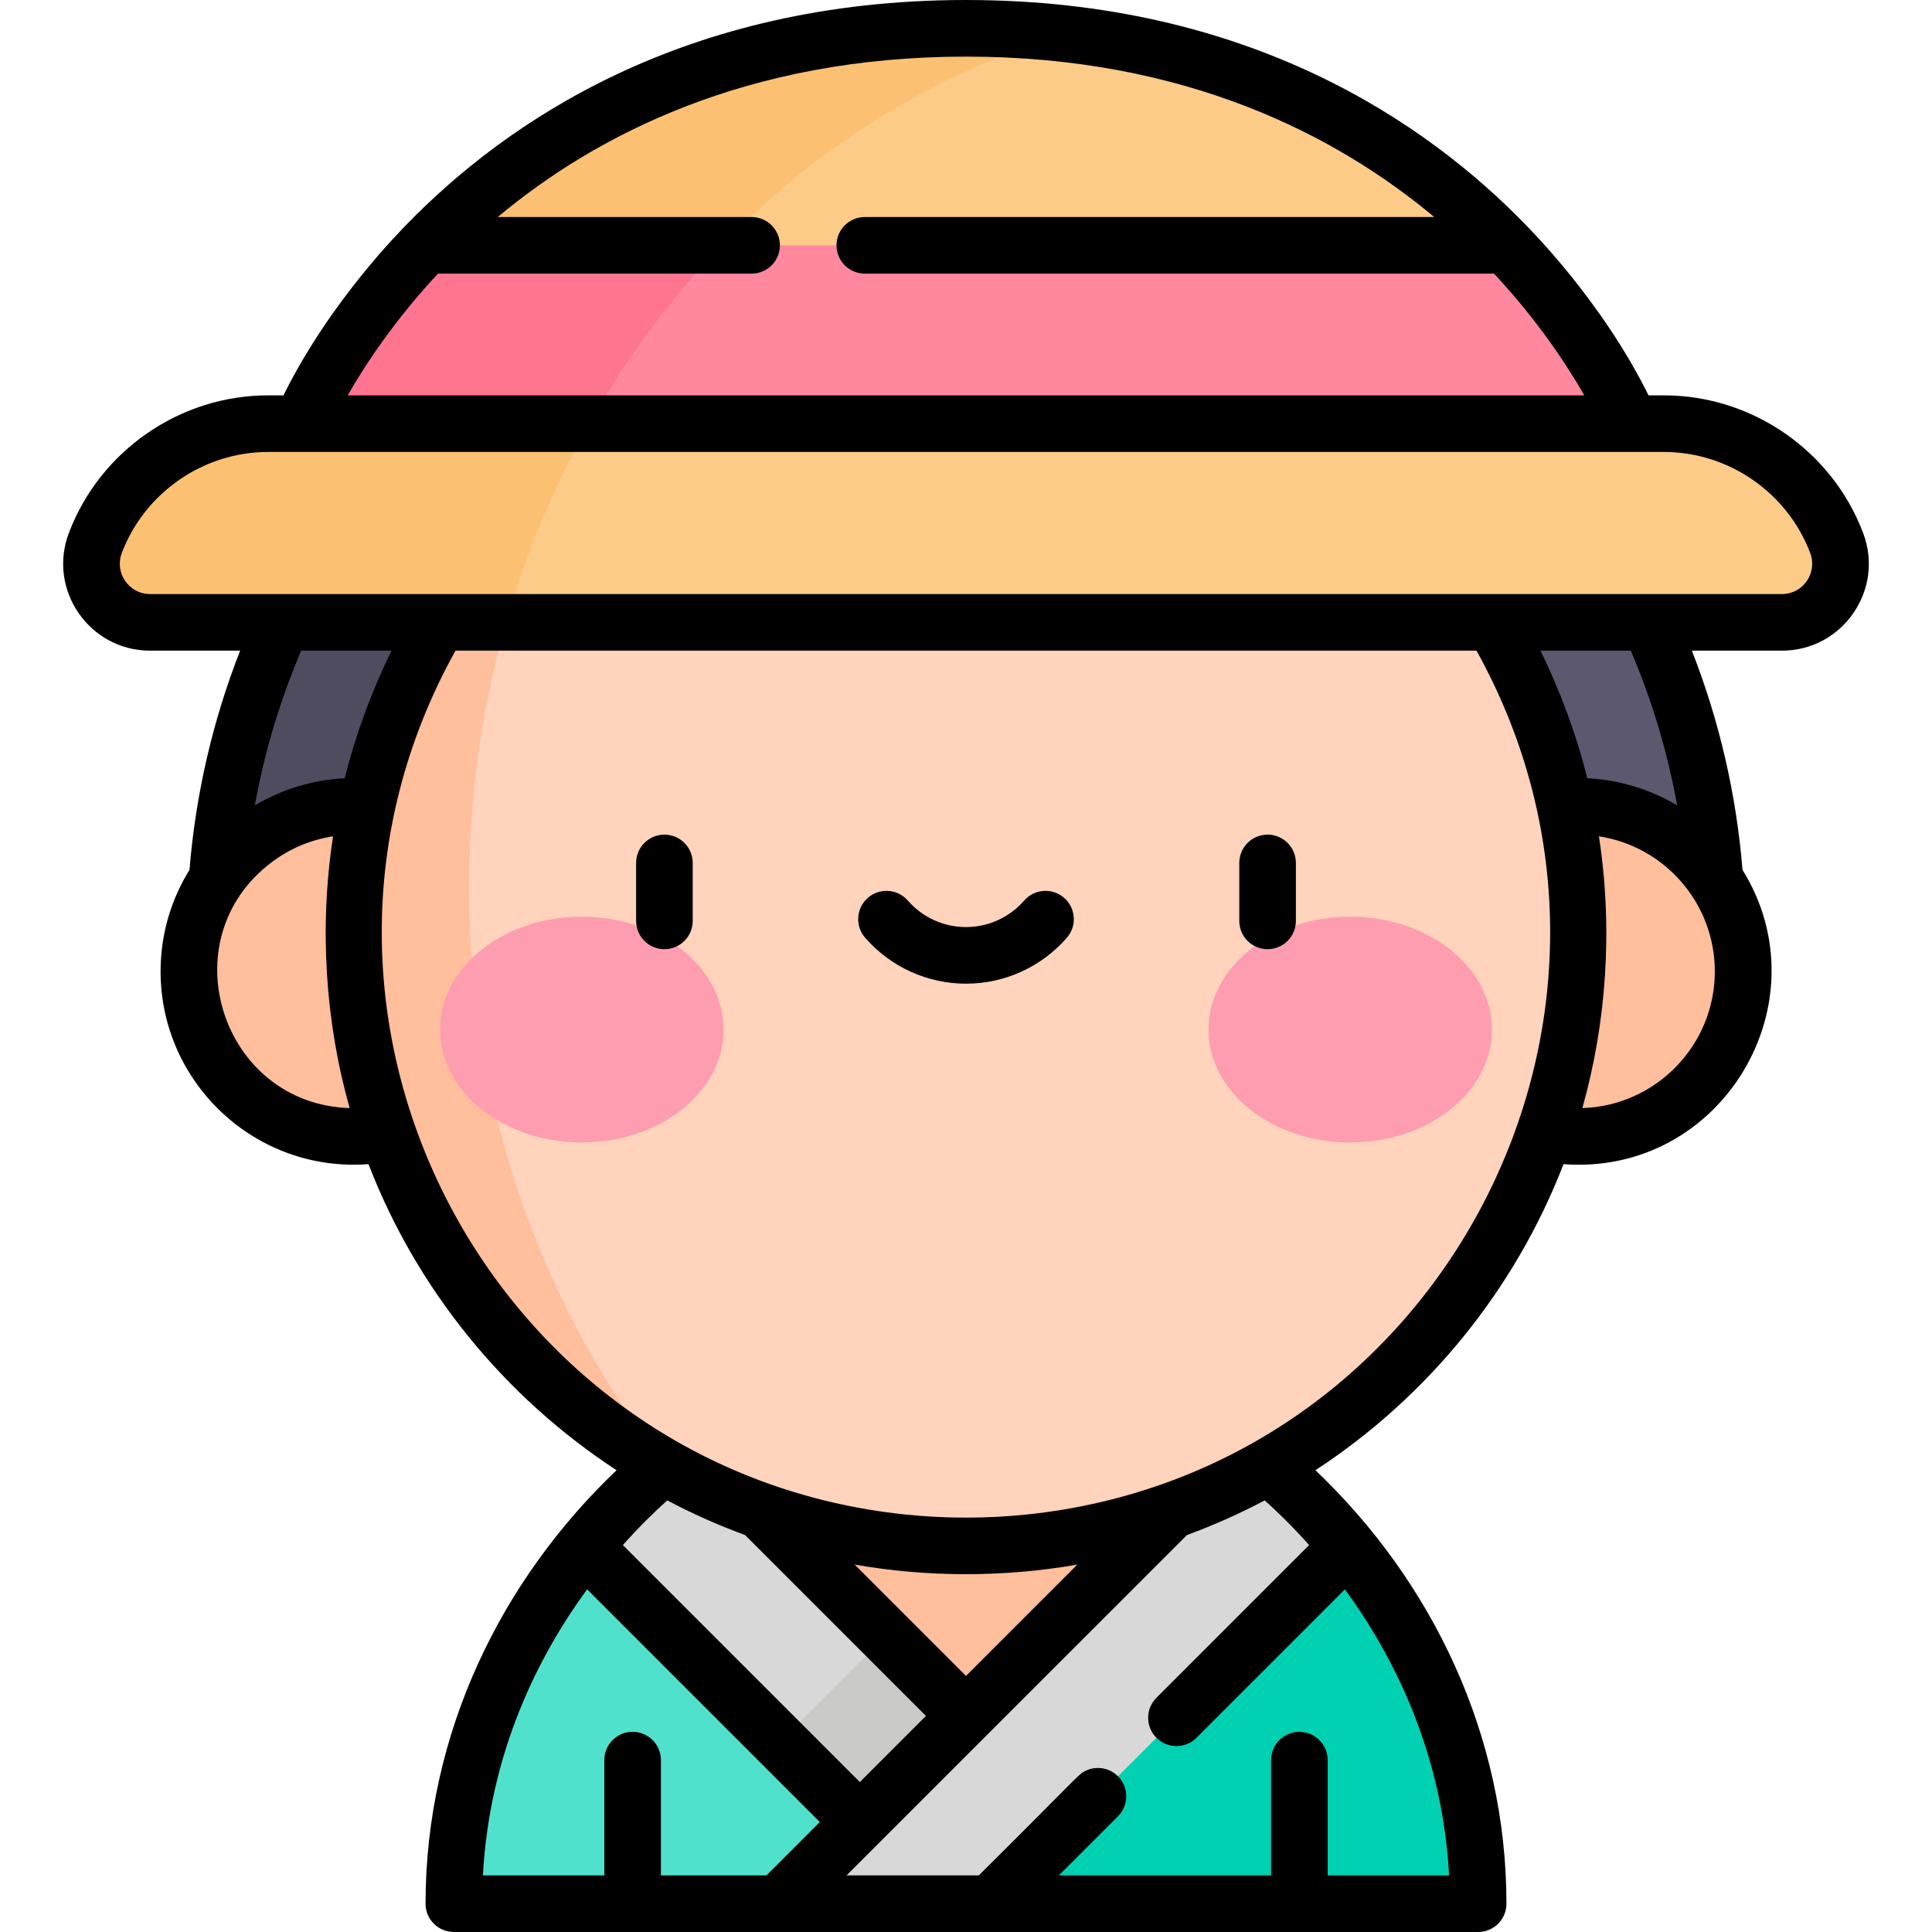 <svg id="Capa_1" enable-background="new 0 0 512 512" height="512" viewBox="0 0 512 512" width="512" xmlns="http://www.w3.org/2000/svg"><g><g><path d="m325.558 385.185-22.402 48.842-47.156 20.716-49.767-20.716-19.791-48.842z" fill="#ffbe9c"/><path d="m227.874 482.869v14.332l-21.641 7.299h-85.958c0-42.725 18.24-74.62 34.59-94.64l51.368 24.167z" fill="#50e1cd"/><path d="m391.724 504.5h-129.22l40.652-70.473 53.979-24.157c16.36 20.02 34.589 51.915 34.589 94.63z" fill="#00d1b3"/><path d="m256 454.743-28.126 28.125-73.009-73.009c13.287-16.261 25.331-24.674 25.331-24.674h6.246z" fill="#d8d8d8"/><path d="m206.661 461.656 21.213 21.213 28.126-28.126-21.213-21.213-28.121 28.121z" fill="#cacac8"/><path d="m357.134 409.87-94.63 94.63h-56.271l21.641-21.631 28.126-28.126 69.558-69.558h6.246s12.043 8.414 25.33 24.685z" fill="#d8d8d8"/><path d="m74.946 164.932c-11.519 25.162-17.949 53.12-17.949 82.555h398.007c0-29.434-6.431-57.393-17.949-82.555l-181.055-26.332z" fill="#5c586f"/><path d="m124.328 235.144c0-27.807 4.437-54.477 12.561-79.221l-61.943 9.009c-11.519 25.162-17.95 53.121-17.95 82.555h67.627c-.194-4.088-.295-8.202-.295-12.343z" fill="#4f4c5f"/><circle cx="418.206" cy="257.432" fill="#ffbe9c" r="43.74"/><path d="m432.103 112.275-176.103 26.325-176.103-26.325s9.378-22.884 32.949-47.26l143.154-16.532 143.154 16.531c23.57 24.376 32.949 47.261 32.949 47.261z" fill="#ff889e"/><path d="m201.842 54.737-88.995 10.277c-23.571 24.376-32.949 47.26-32.949 47.26l70.599 10.554c13.065-26.123 30.545-49.222 51.345-68.091z" fill="#ff748f"/><path d="m399.154 65.014h-286.308c26.873-27.787 72.204-57.514 143.154-57.514s116.281 29.727 143.154 57.514z" fill="#fccb88"/><path d="m116.358 164.932c-14.329 24.185-22.564 52.406-22.564 82.555 0 89.584 72.622 162.206 162.206 162.206s162.206-72.622 162.206-162.206c0-30.149-8.235-58.37-22.564-82.555l-139.642-26.332z" fill="#ffd3bc"/><path d="m486.746 143.921c-7.194-19.046-25.427-31.649-45.785-31.649h-369.921c-20.359 0-38.592 12.603-45.785 31.649-3.836 10.155 3.668 21.011 14.524 21.011h432.443c10.855 0 18.359-10.856 14.524-21.011z" fill="#fccb88"/><path d="m177.209 389.291c-32.922-41.187-52.881-95.112-52.881-154.147 0-25.772 3.813-50.567 10.838-73.758l-18.807 3.546c-8.848 14.934-15.363 31.41-19.06 48.925-1.111-.101-2.268-.165-3.504-.165-24.157 0-43.74 19.583-43.74 43.74s19.583 43.74 43.74 43.74c3.372 0 6.25-.394 8.732-1.117 13.068 38.152 39.944 69.893 74.682 89.236z" fill="#ffbe9c"/><path d="m156.115 112.272h-85.075c-20.359 0-38.592 12.603-45.785 31.649-3.836 10.156 3.668 21.011 14.524 21.011h94.336c5.352-18.671 12.788-36.329 22-52.66z" fill="#fbc072"/><path d="m282.619 8.977c-8.446-.953-17.306-1.477-26.619-1.477-70.95 0-116.281 29.727-143.154 57.514h78.402c25.375-26.284 56.627-45.827 91.371-56.037z" fill="#fbc072"/><g><g><g><ellipse cx="154.18" cy="272.844" fill="#ff9db0" rx="37.569" ry="29.918"/></g><g><ellipse cx="357.82" cy="272.844" fill="#ff9db0" rx="37.569" ry="29.918"/></g></g></g></g><g><path d="m176.076 221.186c-4.142 0-7.5 3.358-7.5 7.5v15.358c0 4.142 3.358 7.5 7.5 7.5s7.5-3.358 7.5-7.5v-15.358c0-4.143-3.358-7.5-7.5-7.5z"/><path d="m335.924 221.186c-4.142 0-7.5 3.358-7.5 7.5v15.358c0 4.142 3.358 7.5 7.5 7.5s7.5-3.358 7.5-7.5v-15.358c0-4.143-3.358-7.5-7.5-7.5z"/><path d="m281.999 237.932c-3.123-2.721-7.86-2.396-10.582.727-3.892 4.466-9.511 7.027-15.417 7.027s-11.525-2.561-15.417-7.027c-2.721-3.124-7.459-3.448-10.582-.727s-3.448 7.459-.727 10.582c6.741 7.736 16.482 12.172 26.726 12.172s19.985-4.437 26.726-12.172c2.721-3.123 2.396-7.861-.727-10.582z"/><path d="m440.96 104.772h-4.076c-12.721-25.647-31.964-44.483-32.34-44.972-26.382-27.28-73.568-59.8-148.544-59.8-74.977 0-122.163 32.52-148.544 59.8-.402.523-19.605 19.297-32.34 44.972h-4.076c-23.336 0-44.555 14.667-52.801 36.499-5.685 15.05 5.457 31.162 21.54 31.162h23.854c-7.276 18.578-11.779 38.059-13.416 58.086-4.852 7.827-7.663 17.047-7.663 26.914 0 29.475 25.067 53.326 55.096 51.08 12.925 33.423 36.139 61.76 65.74 81.113-30.511 29.056-50.615 69.653-50.615 114.875 0 4.142 3.358 7.5 7.5 7.5h271.449c4.142 0 7.5-3.358 7.5-7.5 0-44.595-19.607-85.332-50.616-114.874 29.602-19.353 52.816-47.69 65.741-81.114 41.902 3.134 69.288-42.742 47.433-77.995-1.637-20.027-6.14-39.508-13.417-58.085h23.855c16.087 0 27.222-16.116 21.54-31.162-8.244-21.832-29.463-36.499-52.8-36.499zm-324.894-32.258h83.116c4.142 0 7.5-3.358 7.5-7.5s-3.358-7.5-7.5-7.5h-67.271c25.819-21.577 65.876-42.514 124.089-42.514 58.212 0 98.27 20.937 124.089 42.514h-150.907c-4.142 0-7.5 3.358-7.5 7.5s3.358 7.5 7.5 7.5h166.753c11.554 12.378 19.318 24.216 23.922 32.258h-327.714c4.605-8.043 12.369-19.879 23.923-32.258zm-24.711 133.736c-8.472.385-16.838 3.01-23.813 7.172 2.534-14.085 6.642-27.801 12.286-40.99h23.937c-5.178 10.482-9.494 22.136-12.41 33.818zm1.304 87.405c-34.028-1.051-48.076-44.839-20.432-65.329 4.622-3.433 10.054-5.766 16.037-6.694-3.691 24.097-2.082 49.086 4.395 72.023zm192.843 120.978-29.504 29.501-29.502-29.502c18.997 3.338 39.385 3.446 59.006.001zm-40.112 40.107-17.52 17.518-62.804-62.803c4.342-4.876 8.393-8.814 11.763-11.833 6.656 3.514 13.57 6.594 20.632 9.19 15.829 15.828 31.77 31.77 47.929 47.928zm-89.804-33.553 61.677 61.677-14.136 14.136h-27.975v-30.554c0-4.142-3.358-7.5-7.5-7.5s-7.5 3.358-7.5 7.5v30.554h-32.174c1.766-32.823 14.882-58.403 27.608-75.813zm196.263 75.813v-30.554c0-4.142-3.358-7.5-7.5-7.5s-7.5 3.358-7.5 7.5v30.554h-56.238l15.664-15.664c2.929-2.929 2.929-7.678 0-10.606-2.38-2.38-5.961-2.826-8.791-1.339-1.828.96-.805.494-28.086 27.609h-35.051c5.279-5.279 90.054-90.05 90.191-90.188 7.061-2.596 13.976-5.676 20.631-9.19 3.372 3.022 7.422 6.962 11.765 11.841l-40.466 40.466c-2.929 2.929-2.929 7.678 0 10.606 2.929 2.93 7.678 2.929 10.606 0l39.341-39.341c12.726 17.4 25.841 42.975 27.607 75.805h-32.173zm-79.883-95.627c-10.402 1.063-21.017 1.112-31.928 0-109.898-11.316-173.211-132.052-119.329-228.941h270.583c53.742 96.796-9.204 217.6-119.326 228.941zm147.375-107.718c6.34-22.459 8.176-47.336 4.395-72.023 17.466 2.688 30.71 17.776 30.71 35.8 0 19.604-15.644 35.622-35.105 36.223zm25.116-80.233c-7.011-4.184-15.365-6.785-23.813-7.172-2.943-11.787-7.279-23.433-12.41-33.818h23.939c5.643 13.191 9.751 26.905 12.284 40.99zm27.765-55.99c-12.292 0-420.692 0-432.443 0-5.609 0-9.497-5.596-7.508-10.861 6.055-16.029 21.635-26.799 38.769-26.799h369.92c17.135 0 32.715 10.77 38.77 26.798 1.977 5.238-1.87 10.862-7.508 10.862z"/></g></g></svg>